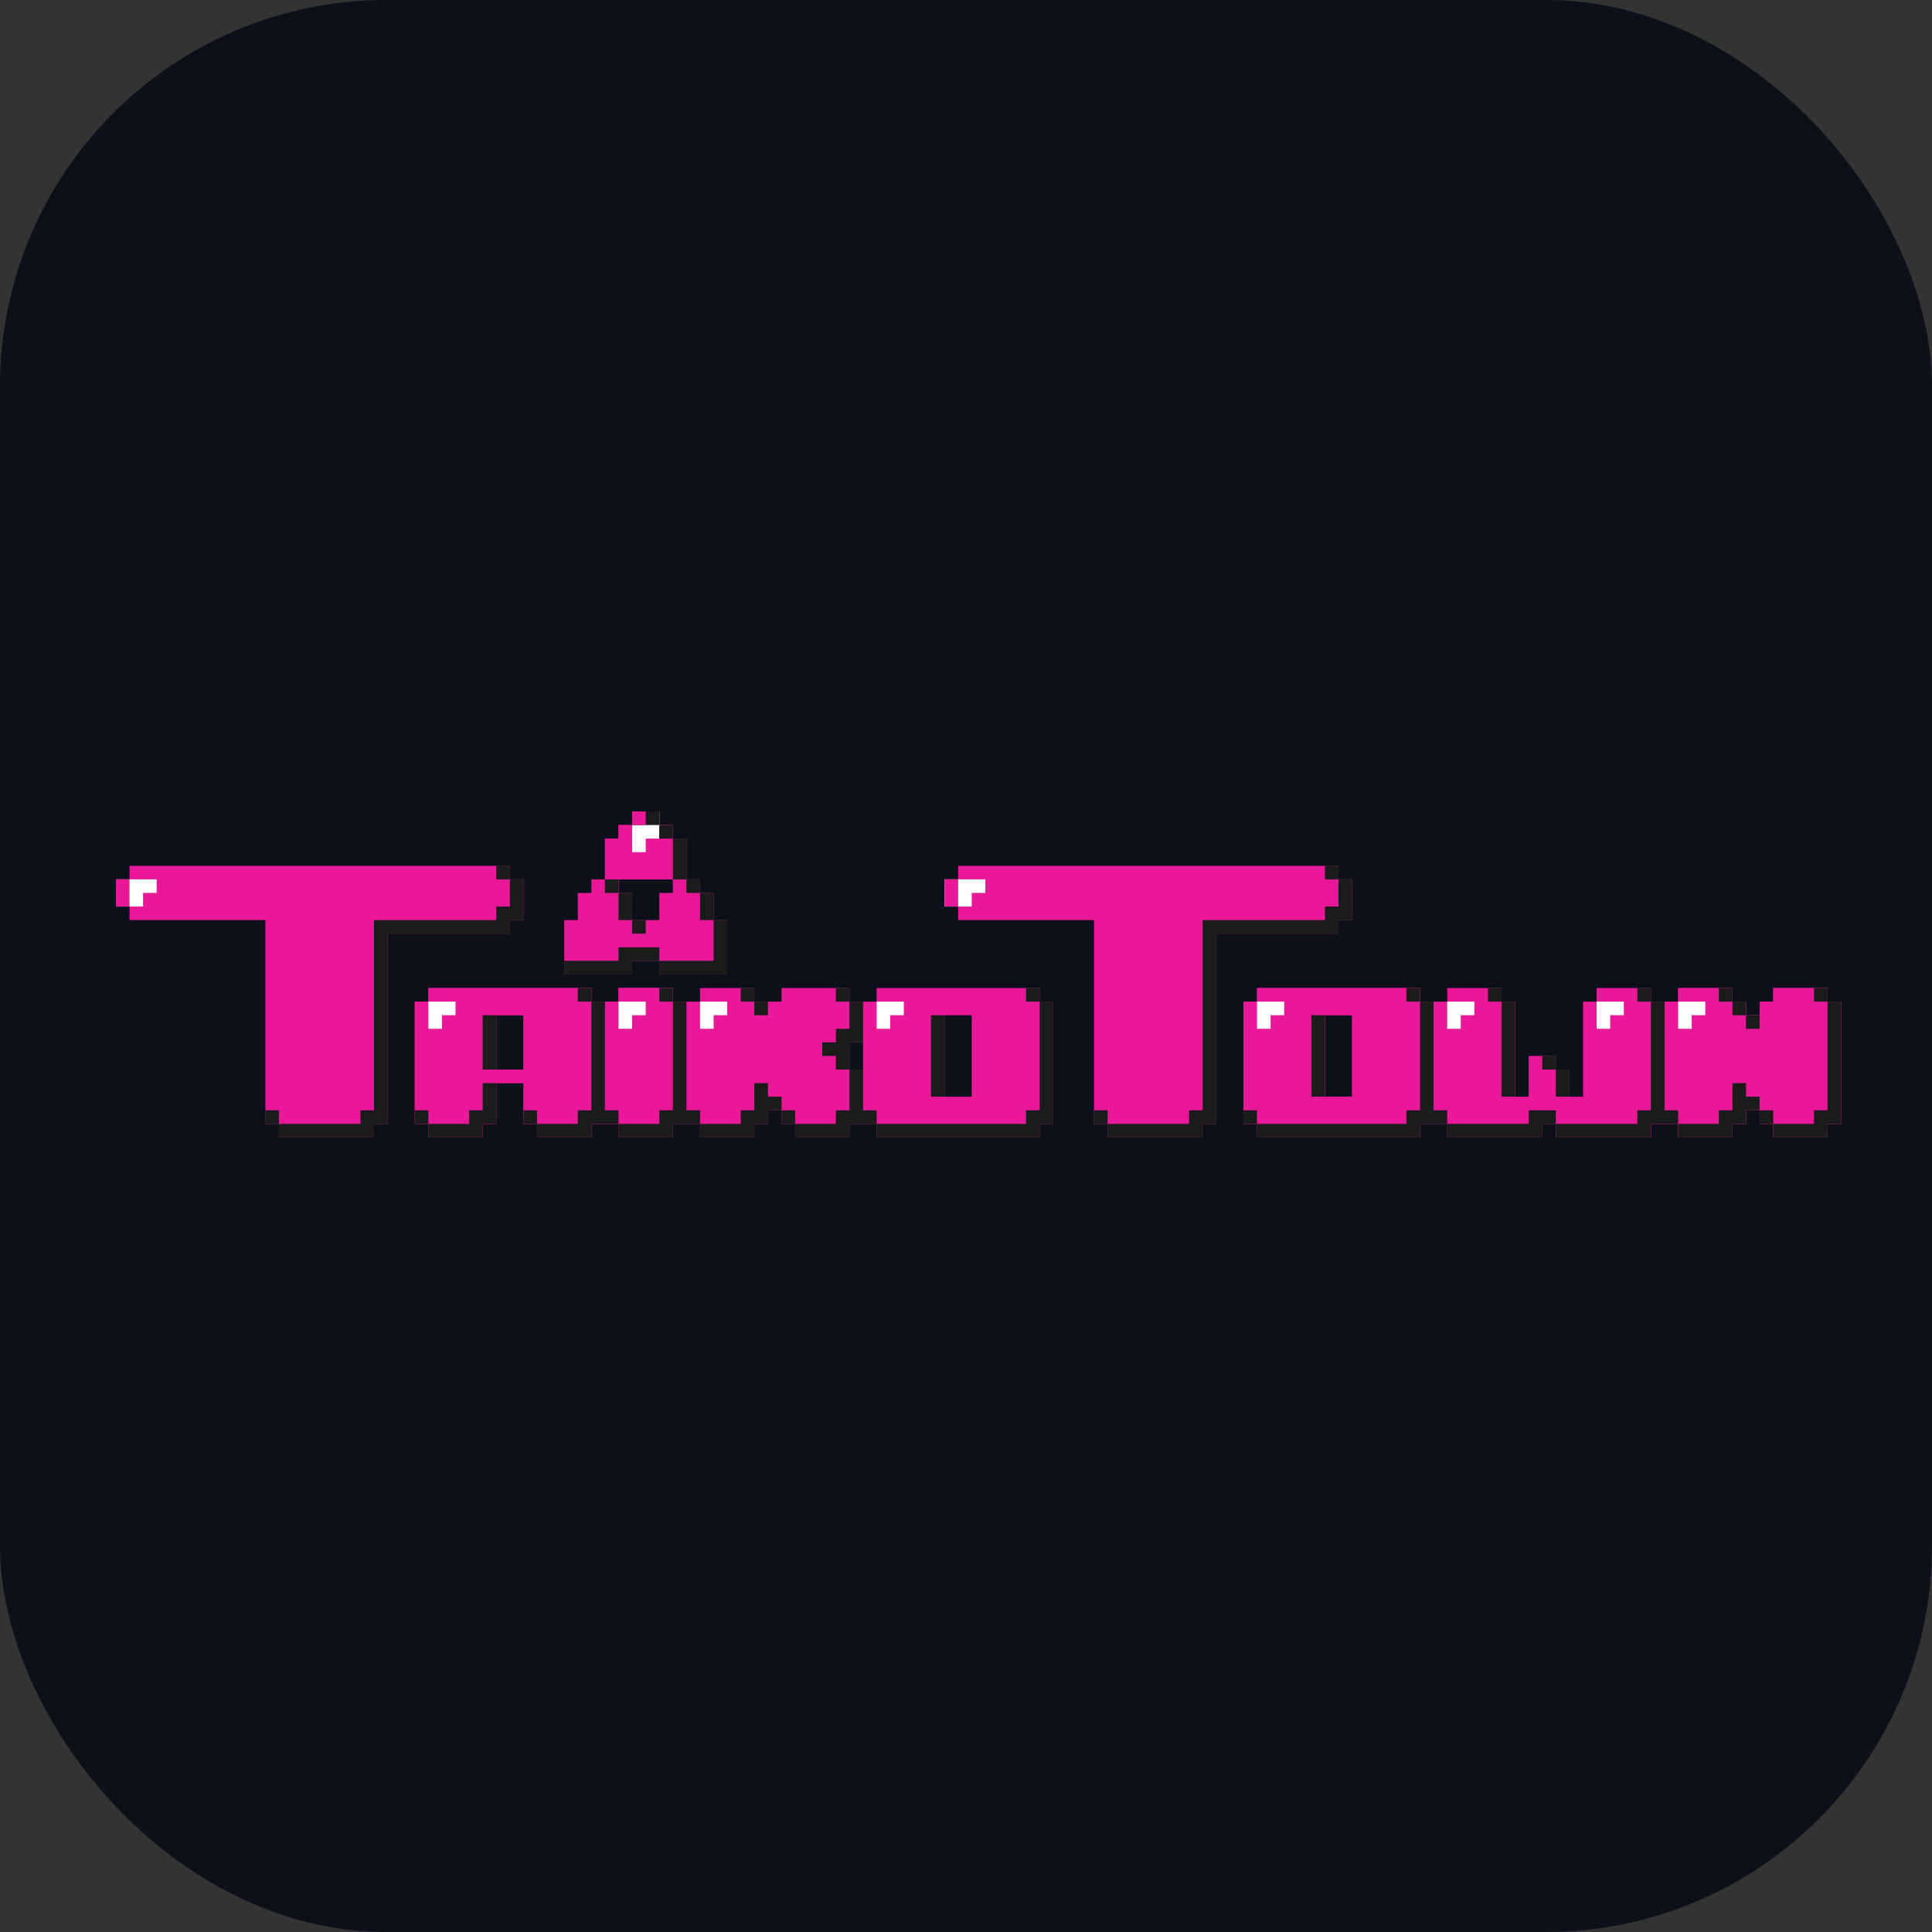 <svg width="100" height="100" viewBox="0 0 100 100" fill="none" xmlns="http://www.w3.org/2000/svg">
<rect x="0" y="0" width="100" height="100" fill="#333333" stroke="none"/>
<rect width="100" height="100" rx="20" fill="#0B101B"/>
<g clip-path="url(#clip0_1193_8661)">
<path d="M22.172 51.141C24.956 51.141 27.741 51.141 30.609 51.141C30.609 51.373 30.609 51.605 30.609 51.844C31.073 51.844 31.538 51.844 32.016 51.844C32.016 51.612 32.016 51.38 32.016 51.141C32.944 51.141 33.872 51.141 34.828 51.141C34.828 51.373 34.828 51.605 34.828 51.844C35.292 51.844 35.756 51.844 36.234 51.844C36.234 51.612 36.234 51.38 36.234 51.141C37.163 51.141 38.091 51.141 39.047 51.141C39.047 51.373 39.047 51.605 39.047 51.844C39.511 51.844 39.975 51.844 40.453 51.844C40.453 51.612 40.453 51.38 40.453 51.141C41.613 51.141 42.773 51.141 43.969 51.141C43.969 51.373 43.969 51.605 43.969 51.844C44.433 51.844 44.897 51.844 45.375 51.844C45.375 51.612 45.375 51.38 45.375 51.141C48.159 51.141 50.944 51.141 53.812 51.141C53.812 51.373 53.812 51.605 53.812 51.844C54.044 51.844 54.277 51.844 54.516 51.844C54.516 53.932 54.516 56.02 54.516 58.172C54.284 58.172 54.052 58.172 53.812 58.172C53.812 58.404 53.812 58.636 53.812 58.875C51.028 58.875 48.244 58.875 45.375 58.875C45.375 58.643 45.375 58.411 45.375 58.172C44.911 58.172 44.447 58.172 43.969 58.172C43.969 58.404 43.969 58.636 43.969 58.875C43.041 58.875 42.112 58.875 41.156 58.875C41.156 58.643 41.156 58.411 41.156 58.172C40.924 58.172 40.692 58.172 40.453 58.172C40.453 57.94 40.453 57.708 40.453 57.469C40.221 57.469 39.989 57.469 39.75 57.469C39.75 57.701 39.75 57.933 39.75 58.172C39.518 58.172 39.286 58.172 39.047 58.172C39.047 58.404 39.047 58.636 39.047 58.875C38.119 58.875 37.191 58.875 36.234 58.875C36.234 58.643 36.234 58.411 36.234 58.172C35.77 58.172 35.306 58.172 34.828 58.172C34.828 58.404 34.828 58.636 34.828 58.875C33.9 58.875 32.972 58.875 32.016 58.875C32.016 58.643 32.016 58.411 32.016 58.172C31.552 58.172 31.087 58.172 30.609 58.172C30.609 58.404 30.609 58.636 30.609 58.875C29.681 58.875 28.753 58.875 27.797 58.875C27.797 58.643 27.797 58.411 27.797 58.172C27.565 58.172 27.333 58.172 27.094 58.172C27.094 57.476 27.094 56.78 27.094 56.062C26.63 56.062 26.166 56.062 25.688 56.062C25.688 56.759 25.688 57.455 25.688 58.172C25.456 58.172 25.223 58.172 24.984 58.172C24.984 58.404 24.984 58.636 24.984 58.875C24.056 58.875 23.128 58.875 22.172 58.875C22.172 58.643 22.172 58.411 22.172 58.172C21.94 58.172 21.708 58.172 21.469 58.172C21.469 56.084 21.469 53.995 21.469 51.844C21.701 51.844 21.933 51.844 22.172 51.844C22.172 51.612 22.172 51.38 22.172 51.141ZM25.688 52.547C25.688 53.475 25.688 54.403 25.688 55.359C26.152 55.359 26.616 55.359 27.094 55.359C27.094 54.431 27.094 53.503 27.094 52.547C26.63 52.547 26.166 52.547 25.688 52.547ZM48.891 52.547C48.891 53.939 48.891 55.331 48.891 56.766C49.355 56.766 49.819 56.766 50.297 56.766C50.297 55.373 50.297 53.981 50.297 52.547C49.833 52.547 49.369 52.547 48.891 52.547ZM43.969 53.953C43.969 54.417 43.969 54.881 43.969 55.359C44.201 55.359 44.433 55.359 44.672 55.359C44.672 54.895 44.672 54.431 44.672 53.953C44.44 53.953 44.208 53.953 43.969 53.953Z" fill="#E81899"/>
<path d="M65.062 51.141C67.847 51.141 70.631 51.141 73.5 51.141C73.5 51.373 73.5 51.605 73.5 51.844C73.964 51.844 74.428 51.844 74.906 51.844C74.906 51.612 74.906 51.38 74.906 51.141C75.834 51.141 76.763 51.141 77.719 51.141C77.719 51.373 77.719 51.605 77.719 51.844C77.951 51.844 78.183 51.844 78.422 51.844C78.422 53.468 78.422 55.092 78.422 56.766C78.654 56.766 78.886 56.766 79.125 56.766C79.125 56.069 79.125 55.373 79.125 54.656C79.589 54.656 80.053 54.656 80.531 54.656C80.531 54.888 80.531 55.12 80.531 55.359C80.763 55.359 80.995 55.359 81.234 55.359C81.234 55.823 81.234 56.288 81.234 56.766C81.466 56.766 81.698 56.766 81.938 56.766C81.938 55.141 81.938 53.517 81.938 51.844C82.169 51.844 82.402 51.844 82.641 51.844C82.641 51.612 82.641 51.38 82.641 51.141C83.569 51.141 84.497 51.141 85.453 51.141C85.453 51.373 85.453 51.605 85.453 51.844C85.917 51.844 86.381 51.844 86.859 51.844C86.859 51.612 86.859 51.38 86.859 51.141C87.787 51.141 88.716 51.141 89.672 51.141C89.672 51.373 89.672 51.605 89.672 51.844C89.904 51.844 90.136 51.844 90.375 51.844C90.375 52.076 90.375 52.308 90.375 52.547C90.607 52.547 90.839 52.547 91.078 52.547C91.078 52.315 91.078 52.083 91.078 51.844C91.31 51.844 91.542 51.844 91.781 51.844C91.781 51.612 91.781 51.38 91.781 51.141C92.709 51.141 93.638 51.141 94.594 51.141C94.594 51.373 94.594 51.605 94.594 51.844C94.826 51.844 95.058 51.844 95.297 51.844C95.297 53.932 95.297 56.02 95.297 58.172C95.065 58.172 94.833 58.172 94.594 58.172C94.594 58.404 94.594 58.636 94.594 58.875C93.666 58.875 92.737 58.875 91.781 58.875C91.781 58.643 91.781 58.411 91.781 58.172C91.549 58.172 91.317 58.172 91.078 58.172C91.078 57.94 91.078 57.708 91.078 57.469C90.846 57.469 90.614 57.469 90.375 57.469C90.375 57.701 90.375 57.933 90.375 58.172C90.143 58.172 89.911 58.172 89.672 58.172C89.672 58.404 89.672 58.636 89.672 58.875C88.744 58.875 87.816 58.875 86.859 58.875C86.859 58.643 86.859 58.411 86.859 58.172C86.395 58.172 85.931 58.172 85.453 58.172C85.453 58.404 85.453 58.636 85.453 58.875C83.829 58.875 82.205 58.875 80.531 58.875C80.531 58.643 80.531 58.411 80.531 58.172C80.299 58.172 80.067 58.172 79.828 58.172C79.828 58.404 79.828 58.636 79.828 58.875C78.204 58.875 76.58 58.875 74.906 58.875C74.906 58.643 74.906 58.411 74.906 58.172C74.442 58.172 73.978 58.172 73.5 58.172C73.5 58.404 73.5 58.636 73.5 58.875C70.716 58.875 67.931 58.875 65.062 58.875C65.062 58.643 65.062 58.411 65.062 58.172C64.831 58.172 64.598 58.172 64.359 58.172C64.359 56.084 64.359 53.995 64.359 51.844C64.591 51.844 64.823 51.844 65.062 51.844C65.062 51.612 65.062 51.38 65.062 51.141ZM68.578 52.547C68.578 53.939 68.578 55.331 68.578 56.766C69.042 56.766 69.506 56.766 69.984 56.766C69.984 55.373 69.984 53.981 69.984 52.547C69.52 52.547 69.056 52.547 68.578 52.547Z" fill="#E81899"/>
<path d="M49.594 44.812C56.091 44.812 62.587 44.812 69.281 44.812C69.281 45.044 69.281 45.277 69.281 45.516C69.513 45.516 69.745 45.516 69.984 45.516C69.984 46.212 69.984 46.908 69.984 47.625C69.752 47.625 69.52 47.625 69.281 47.625C69.281 47.857 69.281 48.089 69.281 48.328C67.193 48.328 65.105 48.328 62.953 48.328C62.953 51.577 62.953 54.825 62.953 58.172C62.721 58.172 62.489 58.172 62.25 58.172C62.25 58.404 62.25 58.636 62.25 58.875C60.626 58.875 59.002 58.875 57.328 58.875C57.328 58.643 57.328 58.411 57.328 58.172C57.096 58.172 56.864 58.172 56.625 58.172C56.625 54.691 56.625 51.211 56.625 47.625C54.305 47.625 51.984 47.625 49.594 47.625C49.594 47.393 49.594 47.161 49.594 46.922C49.362 46.922 49.13 46.922 48.891 46.922C48.891 46.458 48.891 45.994 48.891 45.516C49.123 45.516 49.355 45.516 49.594 45.516C49.594 45.284 49.594 45.052 49.594 44.812Z" fill="#E81899"/>
<path d="M6.703 44.812C13.2 44.812 19.697 44.812 26.391 44.812C26.391 45.044 26.391 45.277 26.391 45.516C26.623 45.516 26.855 45.516 27.094 45.516C27.094 46.212 27.094 46.908 27.094 47.625C26.862 47.625 26.63 47.625 26.391 47.625C26.391 47.857 26.391 48.089 26.391 48.328C24.302 48.328 22.214 48.328 20.062 48.328C20.062 51.577 20.062 54.825 20.062 58.172C19.831 58.172 19.598 58.172 19.359 58.172C19.359 58.404 19.359 58.636 19.359 58.875C17.735 58.875 16.111 58.875 14.438 58.875C14.438 58.643 14.438 58.411 14.438 58.172C14.206 58.172 13.973 58.172 13.734 58.172C13.734 54.691 13.734 51.211 13.734 47.625C11.414 47.625 9.094 47.625 6.703 47.625C6.703 47.393 6.703 47.161 6.703 46.922C6.471 46.922 6.239 46.922 6 46.922C6 46.458 6 45.994 6 45.516C6.232 45.516 6.464 45.516 6.703 45.516C6.703 45.284 6.703 45.052 6.703 44.812Z" fill="#E81899"/>
<path d="M22.172 51.141C24.956 51.141 27.741 51.141 30.609 51.141C30.609 51.373 30.609 51.605 30.609 51.844C31.073 51.844 31.538 51.844 32.016 51.844C32.016 51.612 32.016 51.38 32.016 51.141C32.944 51.141 33.872 51.141 34.828 51.141C34.828 53.229 34.828 55.317 34.828 57.469C34.596 57.469 34.364 57.469 34.125 57.469C34.125 57.701 34.125 57.933 34.125 58.172C32.965 58.172 31.805 58.172 30.609 58.172C30.609 58.404 30.609 58.636 30.609 58.875C29.681 58.875 28.753 58.875 27.797 58.875C27.797 58.643 27.797 58.411 27.797 58.172C27.565 58.172 27.333 58.172 27.094 58.172C27.094 57.476 27.094 56.78 27.094 56.062C26.63 56.062 26.166 56.062 25.688 56.062C25.688 56.759 25.688 57.455 25.688 58.172C25.456 58.172 25.223 58.172 24.984 58.172C24.984 58.404 24.984 58.636 24.984 58.875C24.056 58.875 23.128 58.875 22.172 58.875C22.172 58.643 22.172 58.411 22.172 58.172C21.94 58.172 21.708 58.172 21.469 58.172C21.469 56.084 21.469 53.995 21.469 51.844C21.701 51.844 21.933 51.844 22.172 51.844C22.172 51.612 22.172 51.38 22.172 51.141ZM25.688 52.547C25.688 53.475 25.688 54.403 25.688 55.359C26.152 55.359 26.616 55.359 27.094 55.359C27.094 54.431 27.094 53.503 27.094 52.547C26.63 52.547 26.166 52.547 25.688 52.547Z" fill="#E81899"/>
<path d="M86.859 51.141C87.787 51.141 88.716 51.141 89.672 51.141C89.672 51.373 89.672 51.605 89.672 51.844C89.904 51.844 90.136 51.844 90.375 51.844C90.375 52.076 90.375 52.308 90.375 52.547C90.607 52.547 90.839 52.547 91.078 52.547C91.078 52.315 91.078 52.083 91.078 51.844C91.31 51.844 91.542 51.844 91.781 51.844C91.781 51.612 91.781 51.38 91.781 51.141C92.709 51.141 93.638 51.141 94.594 51.141C94.594 51.373 94.594 51.605 94.594 51.844C94.826 51.844 95.058 51.844 95.297 51.844C95.297 53.932 95.297 56.02 95.297 58.172C95.065 58.172 94.833 58.172 94.594 58.172C94.594 58.404 94.594 58.636 94.594 58.875C93.666 58.875 92.737 58.875 91.781 58.875C91.781 58.643 91.781 58.411 91.781 58.172C91.549 58.172 91.317 58.172 91.078 58.172C91.078 57.94 91.078 57.708 91.078 57.469C90.846 57.469 90.614 57.469 90.375 57.469C90.375 57.701 90.375 57.933 90.375 58.172C90.143 58.172 89.911 58.172 89.672 58.172C89.672 58.404 89.672 58.636 89.672 58.875C88.744 58.875 87.816 58.875 86.859 58.875C86.859 58.643 86.859 58.411 86.859 58.172C86.395 58.172 85.931 58.172 85.453 58.172C85.453 58.404 85.453 58.636 85.453 58.875C83.829 58.875 82.205 58.875 80.531 58.875C80.531 58.643 80.531 58.411 80.531 58.172C81.923 58.172 83.316 58.172 84.75 58.172C84.75 57.94 84.75 57.708 84.75 57.469C84.982 57.469 85.214 57.469 85.453 57.469C85.453 55.612 85.453 53.756 85.453 51.844C85.917 51.844 86.381 51.844 86.859 51.844C86.859 51.612 86.859 51.38 86.859 51.141Z" fill="#E81899"/>
<path d="M65.062 51.141C67.847 51.141 70.631 51.141 73.5 51.141C73.5 53.229 73.5 55.317 73.5 57.469C73.268 57.469 73.036 57.469 72.797 57.469C72.797 57.701 72.797 57.933 72.797 58.172C70.013 58.172 67.228 58.172 64.359 58.172C64.359 56.084 64.359 53.995 64.359 51.844C64.591 51.844 64.823 51.844 65.062 51.844C65.062 51.612 65.062 51.38 65.062 51.141ZM68.578 52.547C68.578 53.939 68.578 55.331 68.578 56.766C69.042 56.766 69.506 56.766 69.984 56.766C69.984 55.373 69.984 53.981 69.984 52.547C69.52 52.547 69.056 52.547 68.578 52.547Z" fill="#E81899"/>
<path d="M32.719 42C33.183 42 33.647 42 34.125 42C34.125 42.232 34.125 42.464 34.125 42.703C34.357 42.703 34.589 42.703 34.828 42.703C34.828 42.935 34.828 43.167 34.828 43.406C35.06 43.406 35.292 43.406 35.531 43.406C35.531 44.102 35.531 44.798 35.531 45.516C35.763 45.516 35.995 45.516 36.234 45.516C36.234 45.748 36.234 45.98 36.234 46.219C36.466 46.219 36.698 46.219 36.938 46.219C36.938 46.683 36.938 47.147 36.938 47.625C37.169 47.625 37.402 47.625 37.641 47.625C37.641 48.553 37.641 49.481 37.641 50.438C36.48 50.438 35.32 50.438 34.125 50.438C34.125 50.206 34.125 49.973 34.125 49.734C33.661 49.734 33.197 49.734 32.719 49.734C32.719 49.966 32.719 50.198 32.719 50.438C31.559 50.438 30.398 50.438 29.203 50.438C29.203 49.509 29.203 48.581 29.203 47.625C29.435 47.625 29.667 47.625 29.906 47.625C29.906 47.161 29.906 46.697 29.906 46.219C30.138 46.219 30.37 46.219 30.609 46.219C30.609 45.987 30.609 45.755 30.609 45.516C30.841 45.516 31.073 45.516 31.312 45.516C31.312 44.819 31.312 44.123 31.312 43.406C31.544 43.406 31.777 43.406 32.016 43.406C32.016 43.174 32.016 42.942 32.016 42.703C32.248 42.703 32.48 42.703 32.719 42.703C32.719 42.471 32.719 42.239 32.719 42ZM32.016 45.516C32.016 45.748 32.016 45.98 32.016 46.219C32.248 46.219 32.48 46.219 32.719 46.219C32.719 46.683 32.719 47.147 32.719 47.625C33.183 47.625 33.647 47.625 34.125 47.625C34.125 47.161 34.125 46.697 34.125 46.219C34.357 46.219 34.589 46.219 34.828 46.219C34.828 45.987 34.828 45.755 34.828 45.516C33.9 45.516 32.972 45.516 32.016 45.516Z" fill="#E81899"/>
<path d="M32.016 51.141C32.944 51.141 33.872 51.141 34.828 51.141C34.828 53.229 34.828 55.317 34.828 57.469C34.596 57.469 34.364 57.469 34.125 57.469C34.125 57.701 34.125 57.933 34.125 58.172C33.429 58.172 32.733 58.172 32.016 58.172C32.016 57.94 32.016 57.708 32.016 57.469C31.784 57.469 31.552 57.469 31.312 57.469C31.312 55.612 31.312 53.756 31.312 51.844C31.544 51.844 31.777 51.844 32.016 51.844C32.016 51.612 32.016 51.38 32.016 51.141Z" fill="#E81899"/>
<path d="M69.281 45.516C69.513 45.516 69.745 45.516 69.984 45.516C69.984 46.212 69.984 46.908 69.984 47.625C69.752 47.625 69.52 47.625 69.281 47.625C69.281 47.857 69.281 48.089 69.281 48.328C67.193 48.328 65.105 48.328 62.953 48.328C62.953 51.577 62.953 54.825 62.953 58.172C62.721 58.172 62.489 58.172 62.25 58.172C62.25 58.404 62.25 58.636 62.25 58.875C60.626 58.875 59.002 58.875 57.328 58.875C57.328 58.643 57.328 58.411 57.328 58.172C58.72 58.172 60.112 58.172 61.547 58.172C61.547 57.94 61.547 57.708 61.547 57.469C61.779 57.469 62.011 57.469 62.25 57.469C62.25 54.22 62.25 50.972 62.25 47.625C64.338 47.625 66.427 47.625 68.578 47.625C68.578 47.393 68.578 47.161 68.578 46.922C68.81 46.922 69.042 46.922 69.281 46.922C69.281 46.458 69.281 45.994 69.281 45.516Z" fill="#1B1B1B"/>
<path d="M26.391 45.516C26.623 45.516 26.855 45.516 27.094 45.516C27.094 46.212 27.094 46.908 27.094 47.625C26.862 47.625 26.63 47.625 26.391 47.625C26.391 47.857 26.391 48.089 26.391 48.328C24.302 48.328 22.214 48.328 20.062 48.328C20.062 51.577 20.062 54.825 20.062 58.172C19.831 58.172 19.598 58.172 19.359 58.172C19.359 58.404 19.359 58.636 19.359 58.875C17.735 58.875 16.111 58.875 14.438 58.875C14.438 58.643 14.438 58.411 14.438 58.172C15.83 58.172 17.222 58.172 18.656 58.172C18.656 57.94 18.656 57.708 18.656 57.469C18.888 57.469 19.12 57.469 19.359 57.469C19.359 54.22 19.359 50.972 19.359 47.625C21.448 47.625 23.536 47.625 25.688 47.625C25.688 47.393 25.688 47.161 25.688 46.922C25.919 46.922 26.152 46.922 26.391 46.922C26.391 46.458 26.391 45.994 26.391 45.516Z" fill="#1B1B1B"/>
<path d="M73.5 51.844C73.732 51.844 73.964 51.844 74.203 51.844C74.203 53.7 74.203 55.556 74.203 57.469C74.435 57.469 74.667 57.469 74.906 57.469C74.906 57.701 74.906 57.933 74.906 58.172C74.442 58.172 73.978 58.172 73.5 58.172C73.5 58.404 73.5 58.636 73.5 58.875C70.716 58.875 67.931 58.875 65.062 58.875C65.062 58.643 65.062 58.411 65.062 58.172C67.615 58.172 70.167 58.172 72.797 58.172C72.797 57.94 72.797 57.708 72.797 57.469C73.029 57.469 73.261 57.469 73.5 57.469C73.5 55.612 73.5 53.756 73.5 51.844Z" fill="#1B1B1B"/>
<path d="M53.812 51.844C54.044 51.844 54.277 51.844 54.516 51.844C54.516 53.932 54.516 56.02 54.516 58.172C54.284 58.172 54.052 58.172 53.812 58.172C53.812 58.404 53.812 58.636 53.812 58.875C51.028 58.875 48.244 58.875 45.375 58.875C45.375 58.643 45.375 58.411 45.375 58.172C47.927 58.172 50.48 58.172 53.109 58.172C53.109 57.94 53.109 57.708 53.109 57.469C53.341 57.469 53.573 57.469 53.812 57.469C53.812 55.612 53.812 53.756 53.812 51.844Z" fill="#1B1B1B"/>
<path d="M32.719 42C33.183 42 33.647 42 34.125 42C34.125 42.232 34.125 42.464 34.125 42.703C34.357 42.703 34.589 42.703 34.828 42.703C34.828 43.631 34.828 44.559 34.828 45.516C33.9 45.516 32.972 45.516 32.016 45.516C32.016 45.748 32.016 45.98 32.016 46.219C31.784 46.219 31.552 46.219 31.312 46.219C31.312 45.291 31.312 44.362 31.312 43.406C31.544 43.406 31.777 43.406 32.016 43.406C32.016 43.174 32.016 42.942 32.016 42.703C32.248 42.703 32.48 42.703 32.719 42.703C32.719 42.471 32.719 42.239 32.719 42Z" fill="#E81899"/>
<path d="M85.453 51.844C85.685 51.844 85.917 51.844 86.156 51.844C86.156 53.7 86.156 55.556 86.156 57.469C86.388 57.469 86.62 57.469 86.859 57.469C86.859 57.701 86.859 57.933 86.859 58.172C86.395 58.172 85.931 58.172 85.453 58.172C85.453 58.404 85.453 58.636 85.453 58.875C83.829 58.875 82.205 58.875 80.531 58.875C80.531 58.643 80.531 58.411 80.531 58.172C81.923 58.172 83.316 58.172 84.75 58.172C84.75 57.94 84.75 57.708 84.75 57.469C84.982 57.469 85.214 57.469 85.453 57.469C85.453 55.612 85.453 53.756 85.453 51.844Z" fill="#1B1B1B"/>
<path d="M34.828 51.844C35.06 51.844 35.292 51.844 35.531 51.844C35.531 53.7 35.531 55.556 35.531 57.469C35.763 57.469 35.995 57.469 36.234 57.469C36.234 57.701 36.234 57.933 36.234 58.172C35.77 58.172 35.306 58.172 34.828 58.172C34.828 58.404 34.828 58.636 34.828 58.875C33.9 58.875 32.972 58.875 32.016 58.875C32.016 58.643 32.016 58.411 32.016 58.172C32.712 58.172 33.408 58.172 34.125 58.172C34.125 57.94 34.125 57.708 34.125 57.469C34.357 57.469 34.589 57.469 34.828 57.469C34.828 55.612 34.828 53.756 34.828 51.844Z" fill="#1B1B1B"/>
<path d="M30.609 51.844C30.841 51.844 31.073 51.844 31.312 51.844C31.312 53.7 31.312 55.556 31.312 57.469C31.544 57.469 31.777 57.469 32.016 57.469C32.016 57.701 32.016 57.933 32.016 58.172C31.552 58.172 31.087 58.172 30.609 58.172C30.609 58.404 30.609 58.636 30.609 58.875C29.681 58.875 28.753 58.875 27.797 58.875C27.797 58.643 27.797 58.411 27.797 58.172C28.493 58.172 29.189 58.172 29.906 58.172C29.906 57.94 29.906 57.708 29.906 57.469C30.138 57.469 30.37 57.469 30.609 57.469C30.609 55.612 30.609 53.756 30.609 51.844Z" fill="#1B1B1B"/>
<path d="M94.594 51.844C94.826 51.844 95.058 51.844 95.297 51.844C95.297 53.932 95.297 56.02 95.297 58.172C95.065 58.172 94.833 58.172 94.594 58.172C94.594 58.404 94.594 58.636 94.594 58.875C93.666 58.875 92.737 58.875 91.781 58.875C91.781 58.643 91.781 58.411 91.781 58.172C92.477 58.172 93.173 58.172 93.891 58.172C93.891 57.94 93.891 57.708 93.891 57.469C94.123 57.469 94.355 57.469 94.594 57.469C94.594 55.612 94.594 53.756 94.594 51.844Z" fill="#1B1B1B"/>
<path d="M43.969 55.359C44.201 55.359 44.433 55.359 44.672 55.359C44.672 56.056 44.672 56.752 44.672 57.469C44.904 57.469 45.136 57.469 45.375 57.469C45.375 57.701 45.375 57.933 45.375 58.172C44.911 58.172 44.447 58.172 43.969 58.172C43.969 58.404 43.969 58.636 43.969 58.875C43.041 58.875 42.112 58.875 41.156 58.875C41.156 58.643 41.156 58.411 41.156 58.172C41.852 58.172 42.548 58.172 43.266 58.172C43.266 57.94 43.266 57.708 43.266 57.469C43.498 57.469 43.73 57.469 43.969 57.469C43.969 56.773 43.969 56.077 43.969 55.359Z" fill="#1B1B1B"/>
<path d="M79.125 57.469C79.589 57.469 80.053 57.469 80.531 57.469C80.531 57.701 80.531 57.933 80.531 58.172C80.299 58.172 80.067 58.172 79.828 58.172C79.828 58.404 79.828 58.636 79.828 58.875C78.204 58.875 76.58 58.875 74.906 58.875C74.906 58.643 74.906 58.411 74.906 58.172C76.298 58.172 77.691 58.172 79.125 58.172C79.125 57.94 79.125 57.708 79.125 57.469Z" fill="#1B1B1B"/>
<path d="M89.672 56.062C89.904 56.062 90.136 56.062 90.375 56.062C90.375 56.294 90.375 56.527 90.375 56.766C90.607 56.766 90.839 56.766 91.078 56.766C91.078 56.998 91.078 57.23 91.078 57.469C90.846 57.469 90.614 57.469 90.375 57.469C90.375 57.701 90.375 57.933 90.375 58.172C90.143 58.172 89.911 58.172 89.672 58.172C89.672 58.404 89.672 58.636 89.672 58.875C88.744 58.875 87.816 58.875 86.859 58.875C86.859 58.643 86.859 58.411 86.859 58.172C87.555 58.172 88.252 58.172 88.969 58.172C88.969 57.94 88.969 57.708 88.969 57.469C89.201 57.469 89.433 57.469 89.672 57.469C89.672 57.005 89.672 56.541 89.672 56.062Z" fill="#1B1B1B"/>
<path d="M39.047 56.062C39.279 56.062 39.511 56.062 39.75 56.062C39.75 56.294 39.75 56.527 39.75 56.766C39.982 56.766 40.214 56.766 40.453 56.766C40.453 56.998 40.453 57.23 40.453 57.469C40.221 57.469 39.989 57.469 39.75 57.469C39.75 57.701 39.75 57.933 39.75 58.172C39.518 58.172 39.286 58.172 39.047 58.172C39.047 58.404 39.047 58.636 39.047 58.875C38.119 58.875 37.191 58.875 36.234 58.875C36.234 58.643 36.234 58.411 36.234 58.172C36.931 58.172 37.627 58.172 38.344 58.172C38.344 57.94 38.344 57.708 38.344 57.469C38.576 57.469 38.808 57.469 39.047 57.469C39.047 57.005 39.047 56.541 39.047 56.062Z" fill="#1B1B1B"/>
<path d="M24.984 56.062C25.216 56.062 25.448 56.062 25.688 56.062C25.688 56.759 25.688 57.455 25.688 58.172C25.456 58.172 25.223 58.172 24.984 58.172C24.984 58.404 24.984 58.636 24.984 58.875C24.056 58.875 23.128 58.875 22.172 58.875C22.172 58.643 22.172 58.411 22.172 58.172C22.868 58.172 23.564 58.172 24.281 58.172C24.281 57.94 24.281 57.708 24.281 57.469C24.513 57.469 24.745 57.469 24.984 57.469C24.984 57.005 24.984 56.541 24.984 56.062Z" fill="#1B1B1B"/>
<path d="M32.016 49.031C32.712 49.031 33.408 49.031 34.125 49.031C34.125 49.263 34.125 49.495 34.125 49.734C33.661 49.734 33.197 49.734 32.719 49.734C32.719 49.966 32.719 50.198 32.719 50.438C31.559 50.438 30.398 50.438 29.203 50.438C29.203 50.206 29.203 49.973 29.203 49.734C30.131 49.734 31.059 49.734 32.016 49.734C32.016 49.502 32.016 49.27 32.016 49.031Z" fill="#1B1B1B"/>
<path d="M36.938 47.625C37.169 47.625 37.402 47.625 37.641 47.625C37.641 48.553 37.641 49.481 37.641 50.438C36.48 50.438 35.32 50.438 34.125 50.438C34.125 50.206 34.125 49.973 34.125 49.734C35.053 49.734 35.981 49.734 36.938 49.734C36.938 49.038 36.938 48.342 36.938 47.625Z" fill="#1B1B1B"/>
<path d="M77.719 51.844C77.951 51.844 78.183 51.844 78.422 51.844C78.422 53.468 78.422 55.092 78.422 56.766C78.19 56.766 77.958 56.766 77.719 56.766C77.719 55.141 77.719 53.517 77.719 51.844Z" fill="#1B1B1B"/>
<path d="M43.969 51.844C44.201 51.844 44.433 51.844 44.672 51.844C44.672 52.54 44.672 53.236 44.672 53.953C44.44 53.953 44.208 53.953 43.969 53.953C43.969 54.417 43.969 54.881 43.969 55.359C43.737 55.359 43.505 55.359 43.266 55.359C43.266 55.127 43.266 54.895 43.266 54.656C43.034 54.656 42.802 54.656 42.562 54.656C42.562 54.424 42.562 54.192 42.562 53.953C42.794 53.953 43.027 53.953 43.266 53.953C43.266 53.721 43.266 53.489 43.266 53.25C43.498 53.25 43.73 53.25 43.969 53.25C43.969 52.786 43.969 52.322 43.969 51.844Z" fill="#1B1B1B"/>
<path d="M67.875 52.547C68.107 52.547 68.339 52.547 68.578 52.547C68.578 53.939 68.578 55.331 68.578 56.766C68.346 56.766 68.114 56.766 67.875 56.766C67.875 55.373 67.875 53.981 67.875 52.547Z" fill="#1B1B1B"/>
<path d="M48.188 52.547C48.419 52.547 48.652 52.547 48.891 52.547C48.891 53.939 48.891 55.331 48.891 56.766C48.659 56.766 48.427 56.766 48.188 56.766C48.188 55.373 48.188 53.981 48.188 52.547Z" fill="#1B1B1B"/>
<path d="M48.891 45.516C49.587 45.516 50.283 45.516 51 45.516C51 45.748 51 45.98 51 46.219C50.768 46.219 50.536 46.219 50.297 46.219C50.297 46.451 50.297 46.683 50.297 46.922C49.833 46.922 49.369 46.922 48.891 46.922C48.891 46.458 48.891 45.994 48.891 45.516Z" fill="white"/>
<path d="M6 45.516C6.696 45.516 7.392 45.516 8.109 45.516C8.109 45.748 8.109 45.98 8.109 46.219C7.877 46.219 7.645 46.219 7.406 46.219C7.406 46.451 7.406 46.683 7.406 46.922C6.942 46.922 6.478 46.922 6 46.922C6 46.458 6 45.994 6 45.516Z" fill="white"/>
<path d="M32.719 42C33.183 42 33.647 42 34.125 42C34.125 42.464 34.125 42.928 34.125 43.406C33.893 43.406 33.661 43.406 33.422 43.406C33.422 43.638 33.422 43.87 33.422 44.109C33.19 44.109 32.958 44.109 32.719 44.109C32.719 43.413 32.719 42.717 32.719 42Z" fill="white"/>
<path d="M24.984 52.547C25.216 52.547 25.448 52.547 25.688 52.547C25.688 53.475 25.688 54.403 25.688 55.359C25.456 55.359 25.223 55.359 24.984 55.359C24.984 54.431 24.984 53.503 24.984 52.547Z" fill="#1B1B1B"/>
<path d="M86.859 51.844C87.323 51.844 87.787 51.844 88.266 51.844C88.266 52.076 88.266 52.308 88.266 52.547C88.034 52.547 87.802 52.547 87.562 52.547C87.562 52.779 87.562 53.011 87.562 53.25C87.331 53.25 87.098 53.25 86.859 53.25C86.859 52.786 86.859 52.322 86.859 51.844Z" fill="white"/>
<path d="M82.641 51.844C83.105 51.844 83.569 51.844 84.047 51.844C84.047 52.076 84.047 52.308 84.047 52.547C83.815 52.547 83.583 52.547 83.344 52.547C83.344 52.779 83.344 53.011 83.344 53.25C83.112 53.25 82.88 53.25 82.641 53.25C82.641 52.786 82.641 52.322 82.641 51.844Z" fill="white"/>
<path d="M74.906 51.844C75.37 51.844 75.834 51.844 76.312 51.844C76.312 52.076 76.312 52.308 76.312 52.547C76.081 52.547 75.848 52.547 75.609 52.547C75.609 52.779 75.609 53.011 75.609 53.25C75.377 53.25 75.145 53.25 74.906 53.25C74.906 52.786 74.906 52.322 74.906 51.844Z" fill="white"/>
<path d="M65.062 51.844C65.527 51.844 65.991 51.844 66.469 51.844C66.469 52.076 66.469 52.308 66.469 52.547C66.237 52.547 66.005 52.547 65.766 52.547C65.766 52.779 65.766 53.011 65.766 53.25C65.534 53.25 65.302 53.25 65.062 53.25C65.062 52.786 65.062 52.322 65.062 51.844Z" fill="white"/>
<path d="M45.375 51.844C45.839 51.844 46.303 51.844 46.781 51.844C46.781 52.076 46.781 52.308 46.781 52.547C46.549 52.547 46.317 52.547 46.078 52.547C46.078 52.779 46.078 53.011 46.078 53.25C45.846 53.25 45.614 53.25 45.375 53.25C45.375 52.786 45.375 52.322 45.375 51.844Z" fill="white"/>
<path d="M36.234 51.844C36.698 51.844 37.163 51.844 37.641 51.844C37.641 52.076 37.641 52.308 37.641 52.547C37.409 52.547 37.177 52.547 36.938 52.547C36.938 52.779 36.938 53.011 36.938 53.25C36.706 53.25 36.473 53.25 36.234 53.25C36.234 52.786 36.234 52.322 36.234 51.844Z" fill="white"/>
<path d="M32.016 51.844C32.48 51.844 32.944 51.844 33.422 51.844C33.422 52.076 33.422 52.308 33.422 52.547C33.19 52.547 32.958 52.547 32.719 52.547C32.719 52.779 32.719 53.011 32.719 53.25C32.487 53.25 32.255 53.25 32.016 53.25C32.016 52.786 32.016 52.322 32.016 51.844Z" fill="white"/>
<path d="M22.172 51.844C22.636 51.844 23.1 51.844 23.578 51.844C23.578 52.076 23.578 52.308 23.578 52.547C23.346 52.547 23.114 52.547 22.875 52.547C22.875 52.779 22.875 53.011 22.875 53.25C22.643 53.25 22.411 53.25 22.172 53.25C22.172 52.786 22.172 52.322 22.172 51.844Z" fill="white"/>
<path d="M34.828 43.406C35.06 43.406 35.292 43.406 35.531 43.406C35.531 44.102 35.531 44.798 35.531 45.516C35.299 45.516 35.067 45.516 34.828 45.516C34.828 44.819 34.828 44.123 34.828 43.406Z" fill="#1B1B1B"/>
<path d="M80.531 55.359C80.763 55.359 80.995 55.359 81.234 55.359C81.234 55.823 81.234 56.288 81.234 56.766C81.002 56.766 80.77 56.766 80.531 56.766C80.531 56.302 80.531 55.837 80.531 55.359Z" fill="#1B1B1B"/>
<path d="M36.234 46.219C36.466 46.219 36.698 46.219 36.938 46.219C36.938 46.683 36.938 47.147 36.938 47.625C36.706 47.625 36.473 47.625 36.234 47.625C36.234 47.161 36.234 46.697 36.234 46.219Z" fill="#1B1B1B"/>
<path d="M32.016 46.219C32.248 46.219 32.48 46.219 32.719 46.219C32.719 46.683 32.719 47.147 32.719 47.625C32.487 47.625 32.255 47.625 32.016 47.625C32.016 47.161 32.016 46.697 32.016 46.219Z" fill="#1B1B1B"/>
<path d="M48.891 45.516C49.123 45.516 49.355 45.516 49.594 45.516C49.594 45.98 49.594 46.444 49.594 46.922C49.362 46.922 49.13 46.922 48.891 46.922C48.891 46.458 48.891 45.994 48.891 45.516Z" fill="#E81899"/>
<path d="M6 45.516C6.232 45.516 6.464 45.516 6.703 45.516C6.703 45.98 6.703 46.444 6.703 46.922C6.471 46.922 6.239 46.922 6 46.922C6 46.458 6 45.994 6 45.516Z" fill="#E81899"/>
<path d="M32.719 42C33.183 42 33.647 42 34.125 42C34.125 42.232 34.125 42.464 34.125 42.703C33.661 42.703 33.197 42.703 32.719 42.703C32.719 42.471 32.719 42.239 32.719 42Z" fill="#1B1B1B"/>
<path d="M91.078 57.469C91.31 57.469 91.542 57.469 91.781 57.469C91.781 57.701 91.781 57.933 91.781 58.172C91.549 58.172 91.317 58.172 91.078 58.172C91.078 57.94 91.078 57.708 91.078 57.469Z" fill="#1B1B1B"/>
<path d="M64.359 57.469C64.591 57.469 64.823 57.469 65.062 57.469C65.062 57.701 65.062 57.933 65.062 58.172C64.831 58.172 64.598 58.172 64.359 58.172C64.359 57.94 64.359 57.708 64.359 57.469Z" fill="#1B1B1B"/>
<path d="M56.625 57.469C56.857 57.469 57.089 57.469 57.328 57.469C57.328 57.701 57.328 57.933 57.328 58.172C57.096 58.172 56.864 58.172 56.625 58.172C56.625 57.94 56.625 57.708 56.625 57.469Z" fill="#1B1B1B"/>
<path d="M40.453 57.469C40.685 57.469 40.917 57.469 41.156 57.469C41.156 57.701 41.156 57.933 41.156 58.172C40.924 58.172 40.692 58.172 40.453 58.172C40.453 57.94 40.453 57.708 40.453 57.469Z" fill="#1B1B1B"/>
<path d="M27.094 57.469C27.326 57.469 27.558 57.469 27.797 57.469C27.797 57.701 27.797 57.933 27.797 58.172C27.565 58.172 27.333 58.172 27.094 58.172C27.094 57.94 27.094 57.708 27.094 57.469Z" fill="#1B1B1B"/>
<path d="M21.469 57.469C21.701 57.469 21.933 57.469 22.172 57.469C22.172 57.701 22.172 57.933 22.172 58.172C21.94 58.172 21.708 58.172 21.469 58.172C21.469 57.94 21.469 57.708 21.469 57.469Z" fill="#1B1B1B"/>
<path d="M13.734 57.469C13.966 57.469 14.198 57.469 14.438 57.469C14.438 57.701 14.438 57.933 14.438 58.172C14.206 58.172 13.973 58.172 13.734 58.172C13.734 57.94 13.734 57.708 13.734 57.469Z" fill="#1B1B1B"/>
<path d="M79.828 54.656C80.06 54.656 80.292 54.656 80.531 54.656C80.531 54.888 80.531 55.12 80.531 55.359C80.299 55.359 80.067 55.359 79.828 55.359C79.828 55.127 79.828 54.895 79.828 54.656Z" fill="#1B1B1B"/>
<path d="M90.375 52.547C90.607 52.547 90.839 52.547 91.078 52.547C91.078 52.779 91.078 53.011 91.078 53.25C90.846 53.25 90.614 53.25 90.375 53.25C90.375 53.018 90.375 52.786 90.375 52.547Z" fill="#1B1B1B"/>
<path d="M89.672 51.844C89.904 51.844 90.136 51.844 90.375 51.844C90.375 52.076 90.375 52.308 90.375 52.547C90.143 52.547 89.911 52.547 89.672 52.547C89.672 52.315 89.672 52.083 89.672 51.844Z" fill="#1B1B1B"/>
<path d="M39.047 51.844C39.279 51.844 39.511 51.844 39.75 51.844C39.75 52.076 39.75 52.308 39.75 52.547C39.518 52.547 39.286 52.547 39.047 52.547C39.047 52.315 39.047 52.083 39.047 51.844Z" fill="#1B1B1B"/>
<path d="M93.891 51.141C94.123 51.141 94.355 51.141 94.594 51.141C94.594 51.373 94.594 51.605 94.594 51.844C94.362 51.844 94.13 51.844 93.891 51.844C93.891 51.612 93.891 51.38 93.891 51.141Z" fill="#1B1B1B"/>
<path d="M88.969 51.141C89.201 51.141 89.433 51.141 89.672 51.141C89.672 51.373 89.672 51.605 89.672 51.844C89.44 51.844 89.208 51.844 88.969 51.844C88.969 51.612 88.969 51.38 88.969 51.141Z" fill="#1B1B1B"/>
<path d="M84.75 51.141C84.982 51.141 85.214 51.141 85.453 51.141C85.453 51.373 85.453 51.605 85.453 51.844C85.221 51.844 84.989 51.844 84.75 51.844C84.75 51.612 84.75 51.38 84.75 51.141Z" fill="#1B1B1B"/>
<path d="M77.016 51.141C77.248 51.141 77.48 51.141 77.719 51.141C77.719 51.373 77.719 51.605 77.719 51.844C77.487 51.844 77.255 51.844 77.016 51.844C77.016 51.612 77.016 51.38 77.016 51.141Z" fill="#1B1B1B"/>
<path d="M72.797 51.141C73.029 51.141 73.261 51.141 73.5 51.141C73.5 51.373 73.5 51.605 73.5 51.844C73.268 51.844 73.036 51.844 72.797 51.844C72.797 51.612 72.797 51.38 72.797 51.141Z" fill="#1B1B1B"/>
<path d="M53.109 51.141C53.341 51.141 53.573 51.141 53.812 51.141C53.812 51.373 53.812 51.605 53.812 51.844C53.581 51.844 53.348 51.844 53.109 51.844C53.109 51.612 53.109 51.38 53.109 51.141Z" fill="#1B1B1B"/>
<path d="M43.266 51.141C43.498 51.141 43.73 51.141 43.969 51.141C43.969 51.373 43.969 51.605 43.969 51.844C43.737 51.844 43.505 51.844 43.266 51.844C43.266 51.612 43.266 51.38 43.266 51.141Z" fill="#1B1B1B"/>
<path d="M38.344 51.141C38.576 51.141 38.808 51.141 39.047 51.141C39.047 51.373 39.047 51.605 39.047 51.844C38.815 51.844 38.583 51.844 38.344 51.844C38.344 51.612 38.344 51.38 38.344 51.141Z" fill="#1B1B1B"/>
<path d="M34.125 51.141C34.357 51.141 34.589 51.141 34.828 51.141C34.828 51.373 34.828 51.605 34.828 51.844C34.596 51.844 34.364 51.844 34.125 51.844C34.125 51.612 34.125 51.38 34.125 51.141Z" fill="#1B1B1B"/>
<path d="M29.906 51.141C30.138 51.141 30.37 51.141 30.609 51.141C30.609 51.373 30.609 51.605 30.609 51.844C30.377 51.844 30.145 51.844 29.906 51.844C29.906 51.612 29.906 51.38 29.906 51.141Z" fill="#1B1B1B"/>
<path d="M32.719 47.625C32.951 47.625 33.183 47.625 33.422 47.625C33.422 47.857 33.422 48.089 33.422 48.328C33.19 48.328 32.958 48.328 32.719 48.328C32.719 48.096 32.719 47.864 32.719 47.625Z" fill="#1B1B1B"/>
<path d="M35.531 45.516C35.763 45.516 35.995 45.516 36.234 45.516C36.234 45.748 36.234 45.98 36.234 46.219C36.002 46.219 35.77 46.219 35.531 46.219C35.531 45.987 35.531 45.755 35.531 45.516Z" fill="#1B1B1B"/>
<path d="M31.312 45.516C31.544 45.516 31.777 45.516 32.016 45.516C32.016 45.748 32.016 45.98 32.016 46.219C31.784 46.219 31.552 46.219 31.312 46.219C31.312 45.987 31.312 45.755 31.312 45.516Z" fill="#1B1B1B"/>
<path d="M68.578 44.812C68.81 44.812 69.042 44.812 69.281 44.812C69.281 45.044 69.281 45.277 69.281 45.516C69.049 45.516 68.817 45.516 68.578 45.516C68.578 45.284 68.578 45.052 68.578 44.812Z" fill="#1B1B1B"/>
<path d="M25.688 44.812C25.919 44.812 26.152 44.812 26.391 44.812C26.391 45.044 26.391 45.277 26.391 45.516C26.159 45.516 25.927 45.516 25.688 45.516C25.688 45.284 25.688 45.052 25.688 44.812Z" fill="#1B1B1B"/>
<path d="M34.125 42.703C34.357 42.703 34.589 42.703 34.828 42.703C34.828 42.935 34.828 43.167 34.828 43.406C34.596 43.406 34.364 43.406 34.125 43.406C34.125 43.174 34.125 42.942 34.125 42.703Z" fill="#1B1B1B"/>
<path d="M32.719 42C32.951 42 33.183 42 33.422 42C33.422 42.232 33.422 42.464 33.422 42.703C33.19 42.703 32.958 42.703 32.719 42.703C32.719 42.471 32.719 42.239 32.719 42Z" fill="#E81899"/>
</g>
<defs>
<clipPath id="clip0_1193_8661">
<rect width="90" height="16.875" fill="white" transform="translate(6 42)"/>
</clipPath>
</defs>
</svg>
